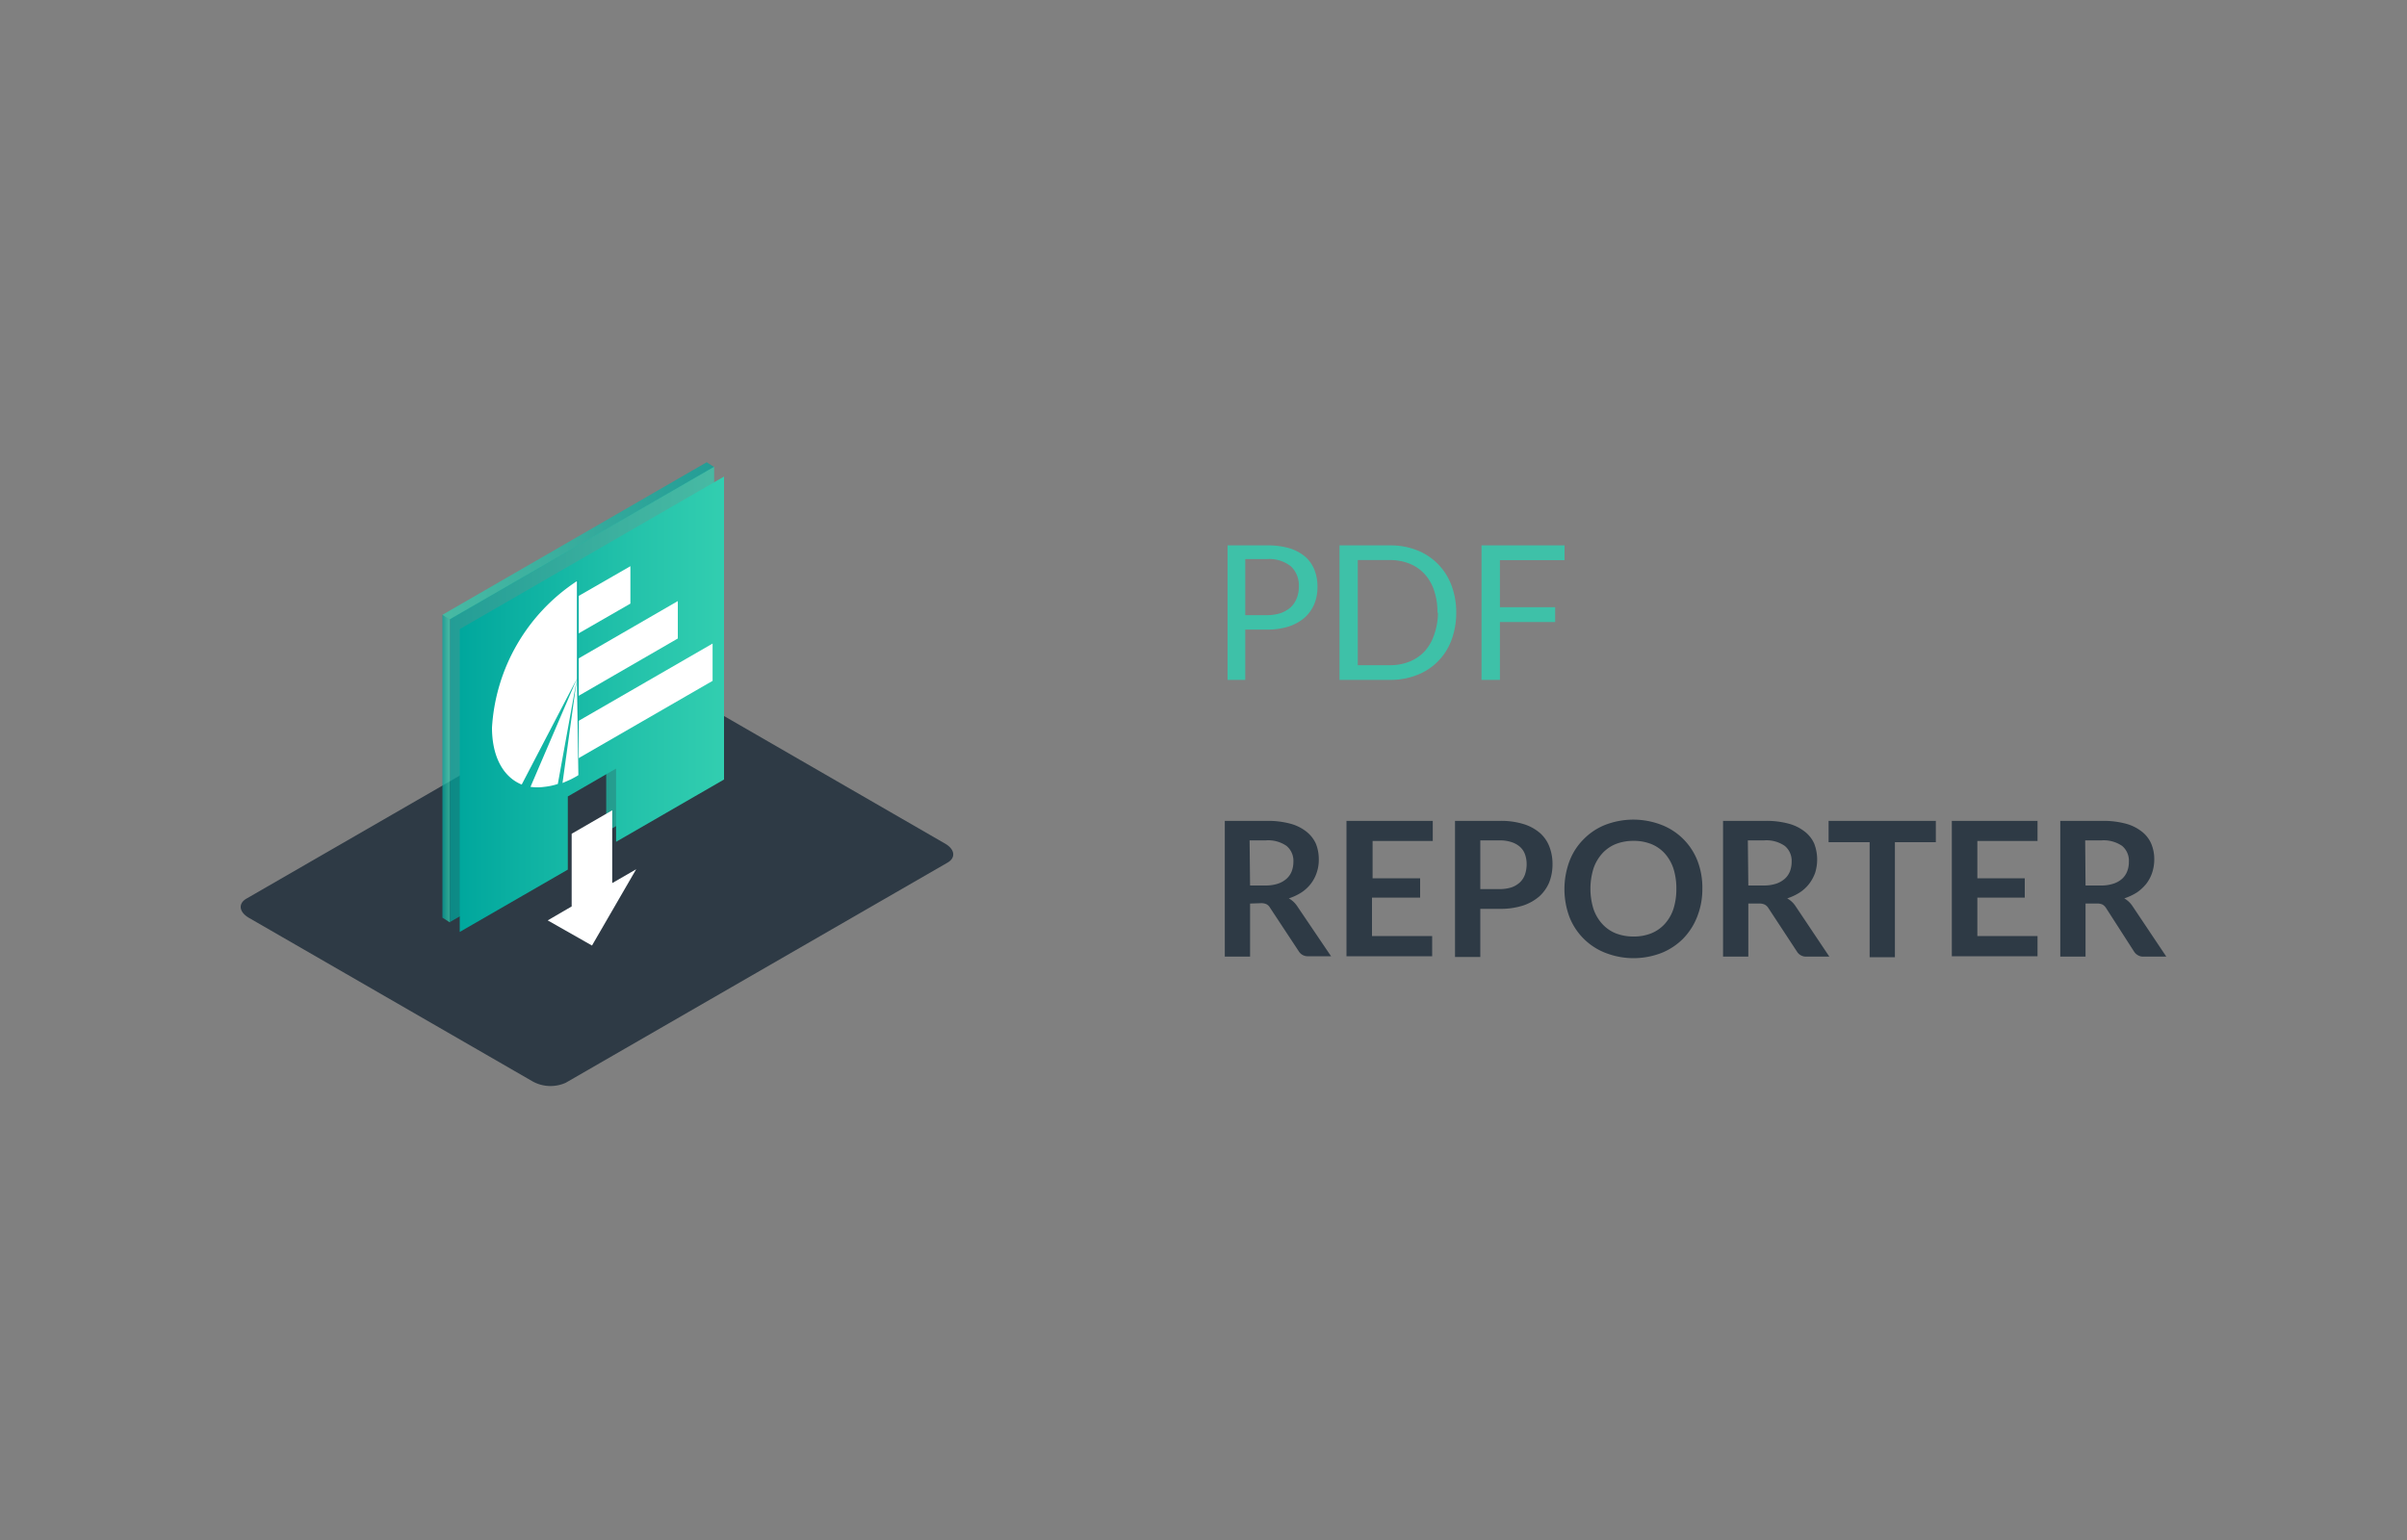 <svg xmlns="http://www.w3.org/2000/svg" xmlns:xlink="http://www.w3.org/1999/xlink" width="200" height="128">
	<rect width="100%" height="100%" fill="#808080" stroke="none"/>
	<defs>
		<linearGradient id="a" x1="36.76" y1="44.11" x2="37.38" y2="44.11" gradientTransform="matrix(1 0 0 -1 0 108)" gradientUnits="userSpaceOnUse">
			<stop offset="0" stop-color="#00a79d"/>
			<stop offset=".64" stop-color="#23c2aa"/>
			<stop offset="1" stop-color="#32ceb0"/>
		</linearGradient>
		<linearGradient id="b" x1="59.66" y1="63.73" x2="36.44" y2="62.35" xlink:href="#a"/>
		<linearGradient id="c" x1="37.38" y1="50.28" x2="59.34" y2="50.28" xlink:href="#a"/>
		<linearGradient id="d" x1="38.21" y1="49.46" x2="60.17" y2="49.46" xlink:href="#a"/>
		<linearGradient id="e" x1="136.27" y1="-332.11" x2="136.45" y2="-332.11" gradientTransform="matrix(.87 -.5 0 -1.15 -70.54 -257.43)" xlink:href="#a"/>
	</defs>
	<path fill="#2e3a45" d="M103.87 75.1v4.41h-2.1V68.23h3.44a7.18 7.18 0 0 1 2 .23 3.71 3.71 0 0 1 1.35.67 2.69 2.69 0 0 1 .78 1 3.47 3.47 0 0 1 .24 1.31 3.22 3.22 0 0 1-.17 1.08 3.11 3.11 0 0 1-.48.92 3.21 3.21 0 0 1-.78.73 4.52 4.52 0 0 1-1.06.5 2 2 0 0 1 .69.64l2.82 4.17h-1.9a.87.87 0 0 1-.79-.42l-2.38-3.61a.73.73 0 0 0-.29-.29 1 1 0 0 0-.47-.09zm0-1.5h1.31a3.26 3.26 0 0 0 1-.15 2.09 2.09 0 0 0 .72-.41 1.65 1.65 0 0 0 .43-.62 2.26 2.26 0 0 0 .14-.79 1.61 1.61 0 0 0-.57-1.32 2.67 2.67 0 0 0-1.73-.46h-1.34zm15.18-5.37v1.67h-5V73H118v1.61h-4v3.19h5v1.68h-7.12V68.23zm3.95 7.31v4h-2.1V68.23h3.68a6.33 6.33 0 0 1 2 .26 3.82 3.82 0 0 1 1.37.74 2.9 2.9 0 0 1 .79 1.14 4 4 0 0 1 .26 1.45 4.1 4.1 0 0 1-.27 1.51 3.31 3.31 0 0 1-.82 1.17 4 4 0 0 1-1.37.77 6.09 6.09 0 0 1-1.92.27zm0-1.64h1.58a3.37 3.37 0 0 0 1-.14 2 2 0 0 0 .71-.42 1.66 1.66 0 0 0 .42-.65 2.65 2.65 0 0 0 .14-.87 2.39 2.39 0 0 0-.14-.82 1.55 1.55 0 0 0-.42-.62 2 2 0 0 0-.71-.39 3.08 3.08 0 0 0-1-.14H123zm18.45-.03a6.19 6.19 0 0 1-.42 2.3 5.44 5.44 0 0 1-1.16 1.83 5.36 5.36 0 0 1-1.8 1.2 6.42 6.42 0 0 1-4.67 0 5.25 5.25 0 0 1-3-3 6.66 6.66 0 0 1 0-4.6 5.13 5.13 0 0 1 1.17-1.83 5.19 5.19 0 0 1 1.81-1.21 6.48 6.48 0 0 1 4.67 0 5.22 5.22 0 0 1 3 3 6.19 6.19 0 0 1 .4 2.31zm-2.16 0a5.39 5.39 0 0 0-.24-1.67 3.55 3.55 0 0 0-.71-1.25 3.08 3.08 0 0 0-1.12-.79 3.88 3.88 0 0 0-1.49-.27 4 4 0 0 0-1.49.27 3.08 3.08 0 0 0-1.12.79 3.57 3.57 0 0 0-.72 1.25 5.7 5.7 0 0 0 0 3.34 3.52 3.52 0 0 0 .72 1.24 3.08 3.08 0 0 0 1.12.79 4 4 0 0 0 1.49.27 3.88 3.88 0 0 0 1.49-.27 3.08 3.08 0 0 0 1.12-.79 3.51 3.51 0 0 0 .71-1.24 5.43 5.43 0 0 0 .24-1.67zm5.98 1.23v4.41h-2.1V68.23h3.45a7.06 7.06 0 0 1 2 .23 3.71 3.71 0 0 1 1.35.67 2.59 2.59 0 0 1 .78 1 3.71 3.71 0 0 1 .08 2.39 3.38 3.38 0 0 1-.49.92 3.21 3.21 0 0 1-.78.73 4.52 4.52 0 0 1-1.06.5 2 2 0 0 1 .69.64l2.81 4.2h-1.9a.87.87 0 0 1-.79-.42l-2.37-3.61a.82.82 0 0 0-.3-.29 1 1 0 0 0-.47-.09zm0-1.5h1.31a3.26 3.26 0 0 0 1-.15 2.09 2.09 0 0 0 .72-.41 1.65 1.65 0 0 0 .43-.62 2.26 2.26 0 0 0 .14-.79 1.61 1.61 0 0 0-.57-1.32 2.66 2.66 0 0 0-1.72-.46h-1.35zm15.58-5.37V70h-3.4v9.56h-2.1V70h-3.41v-1.77zm8.45 0v1.67h-5V73h3.94v1.61h-3.94v3.19h5v1.68h-7.12V68.23zm3.99 6.87v4.41h-2.1V68.23h3.44a7.18 7.18 0 0 1 2 .23 3.71 3.71 0 0 1 1.35.67 2.57 2.57 0 0 1 .77 1 3.29 3.29 0 0 1 .25 1.31 3.49 3.49 0 0 1-.17 1.08 3.11 3.11 0 0 1-.48.92 3.62 3.62 0 0 1-.78.73 4.71 4.71 0 0 1-1.06.5 2.06 2.06 0 0 1 .68.64l2.81 4.2h-1.89a.83.83 0 0 1-.46-.11.89.89 0 0 1-.33-.31L175 75.48a.89.89 0 0 0-.29-.29 1 1 0 0 0-.48-.09zm0-1.5h1.31a3.2 3.2 0 0 0 1-.15 2 2 0 0 0 .73-.41 1.63 1.63 0 0 0 .42-.62 2.05 2.05 0 0 0 .14-.79 1.6 1.6 0 0 0-.56-1.32 2.71 2.71 0 0 0-1.73-.46h-1.34z"/>
	<path fill="#3ec1a8" d="M103.47 52.33v4.18H102V45.33h3.3a6.39 6.39 0 0 1 1.85.24 3.75 3.75 0 0 1 1.3.7 2.85 2.85 0 0 1 .77 1.1 3.78 3.78 0 0 1 .25 1.42 3.68 3.68 0 0 1-.27 1.43 3.2 3.2 0 0 1-.8 1.12 3.85 3.85 0 0 1-1.31.73 5.77 5.77 0 0 1-1.79.26zm0-1.2h1.79a3.71 3.71 0 0 0 1.15-.17 2.59 2.59 0 0 0 .83-.48 2.06 2.06 0 0 0 .5-.74 2.44 2.44 0 0 0 .18-1 2.15 2.15 0 0 0-.66-1.67 2.9 2.9 0 0 0-2-.6h-1.79zm17.53-.21a6.44 6.44 0 0 1-.4 2.29 4.93 4.93 0 0 1-2.87 2.9 6 6 0 0 1-2.24.4h-4.19V45.33h4.19a6 6 0 0 1 2.24.4 5 5 0 0 1 1.74 1.14 5.07 5.07 0 0 1 1.13 1.77 6.38 6.38 0 0 1 .4 2.28zm-1.56 0a5.56 5.56 0 0 0-.28-1.84 3.77 3.77 0 0 0-.79-1.37 3.41 3.41 0 0 0-1.25-.86 4.3 4.3 0 0 0-1.63-.3h-2.67v8.74h2.67a4.3 4.3 0 0 0 1.63-.3 3.51 3.51 0 0 0 1.25-.85 3.85 3.85 0 0 0 .79-1.37 5.58 5.58 0 0 0 .32-1.85zM130 45.33v1.23h-5.37v3.91h4.59v1.23h-4.59v4.81h-1.53V45.33z"/>
	<path fill="#2e3a45" d="M78.73 71.7 47 90a3.08 3.08 0 0 1-2.75-.12l-23.58-13.6c-.81-.48-.9-1.18-.19-1.59l31.72-18.3a3 3 0 0 1 2.74.11l23.59 13.62c.82.47.9 1.18.2 1.58z"/>
	<path fill="url(#a)" opacity=".73" d="m36.76 51.1.62.4v25.17l-.62-.4V51.1z"/>
	<path fill="url(#b)" opacity=".73" d="m59.34 38.82-.62-.4L36.76 51.1l.62.4 21.96-12.68z"/>
	<path fill="url(#c)" opacity=".73" d="M37.38 51.47v25.17l8.97-5.18v-6.08l4.02-2.32v6.08l8.97-5.18V38.79L37.38 51.47z"/>
	<path fill="url(#d)" d="M38.2 52.29v25.17l8.98-5.18V66.2l4.01-2.32v6.09l8.97-5.18V39.61L38.2 52.29z"/>
	<path fill="#fff" d="M50.87 73.4v-6.05L47.5 69.3v6.04l-1.99 1.16 3.68 2.09 3.67-6.34-1.99 1.15zm1.51-23.23L48 52.69v-3.11l4.38-2.52v3.11zm3.94 2.9L48 57.88v-3.11l8.32-4.81v3.11zm2.89 3.52L48 63.06v-3.1l11.21-6.47v3.1z"/>
	<path fill="none" stroke-miterlimit="10" stroke-width=".18" stroke="url(#e)" d="M48 48.27v16.2"/>
	<path fill="#fff" d="M47.94 56.4v-8.1a15.69 15.69 0 0 0-7.06 12.18c0 2.36.9 4.09 2.47 4.73zm0 0-3.86 9a4 4 0 0 0 1.15 0 5.32 5.32 0 0 0 1.12-.24zm0 0-1.2 8.68q.34-.14.69-.3c.21-.11.42-.22.63-.35z"/>
</svg>
